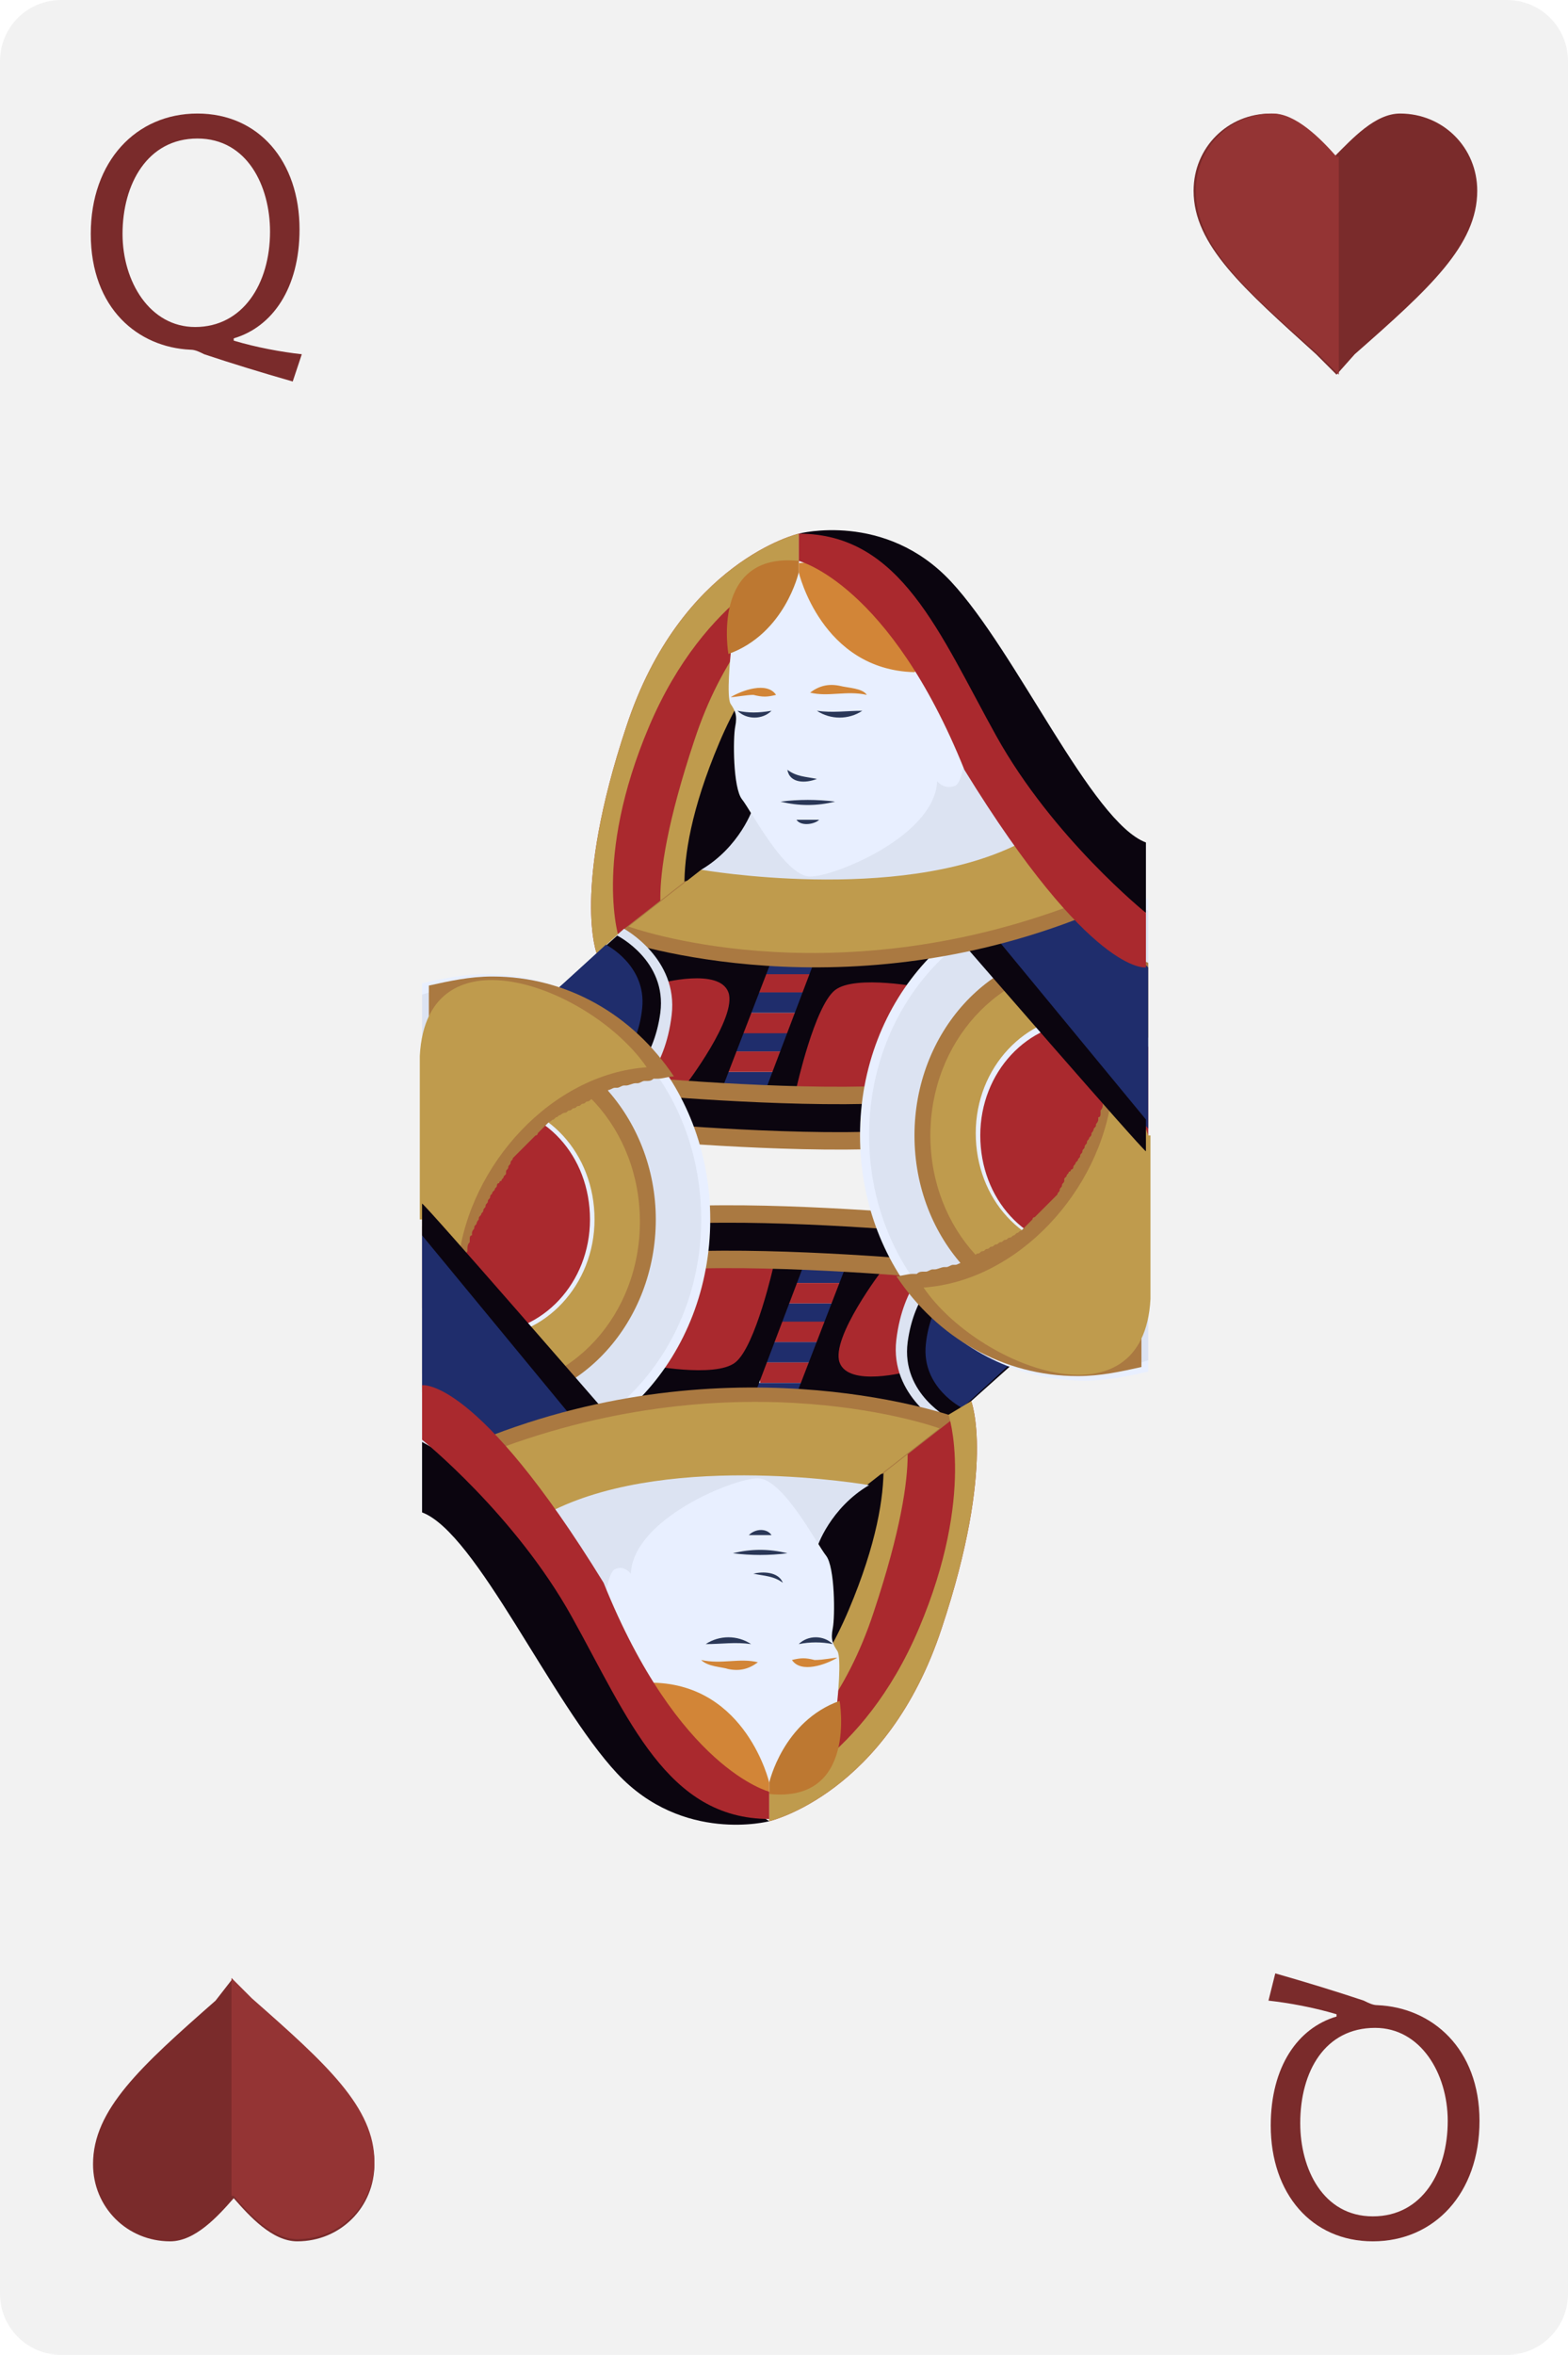<?xml version="1.0" encoding="utf-8"?>
<!-- Generator: Adobe Illustrator 26.5.0, SVG Export Plug-In . SVG Version: 6.00 Build 0)  -->
<svg version="1.1" id="Layer_1" xmlns="http://www.w3.org/2000/svg" xmlns:xlink="http://www.w3.org/1999/xlink" x="0px" y="0px"
	 viewBox="0 0 69.1 103.7" style="enable-background:new 0 0 69.1 103.7;" xml:space="preserve">
<style type="text/css">
	.st0{fill:#F2F2F2;}
	.st1{fill:#7A2B2B;}
	.st2{fill:#943434;}
	.st3{fill:#1F2D6C;}
	.st4{fill:#AA292E;}
	.st5{fill:#0B050F;}
	.st6{fill:none;stroke:#AA7941;stroke-width:0.768;stroke-miterlimit:10;}
	.st7{fill:#DCE3F2;}
	.st8{fill:#E8EFFF;}
	.st9{fill:#AA7941;}
	.st10{fill:#BF9B4D;}
	.st11{fill:#D28537;}
	.st12{fill:#BD7831;}
	.st13{fill:#2A3757;}
</style>
<g>
	<path class="st0" d="M69.1,101c0,1.5-1.2,2.7-2.7,2.7H2.7c-1.5,0-2.7-1.2-2.7-2.7V2.7C0,1.2,1.2,0,2.7,0h63.7
		c1.5,0,2.7,1.2,2.7,2.7V101z"/>
	<g>
		<g>
			<path class="st1" d="M58.9,16.5L58,15.6c-3.2-2.9-5.4-4.8-5.4-7.2c0-1.9,1.5-3.4,3.4-3.4c1.1,0,2.1,1.1,2.8,1.9
				C59.6,6.1,60.6,5,61.7,5c1.9,0,3.4,1.5,3.4,3.4c0,2.4-2.1,4.3-5.4,7.2L58.9,16.5z M58.9,16.5"/>
			<path class="st2" d="M58.9,6.9C58.2,6.1,57.1,5,56.1,5c-1.9,0-3.4,1.5-3.4,3.4c0,2.4,2.1,4.3,5.4,7.2l0.9,0.9V6.9z"/>
		</g>
		<g>
			<path class="st1" d="M12.9,16.8c-1.4-0.4-2.7-0.8-3.9-1.2c-0.2-0.1-0.4-0.2-0.6-0.2C6.1,15.3,4,13.6,4,10.3C4,7.1,6,5,8.7,5
				c2.7,0,4.5,2.1,4.5,5.1c0,2.6-1.2,4.3-2.9,4.8V15c1,0.3,2.1,0.5,3,0.6L12.9,16.8z M11.9,10.2c0-2-1-4.1-3.2-4.1
				c-2.2,0-3.3,2-3.3,4.2c0,2.1,1.2,4.1,3.2,4.1C10.7,14.4,11.9,12.5,11.9,10.2z"/>
		</g>
	</g>
	<g>
		<g>
			<path class="st1" d="M10.2,87.2l0.9,0.9c3.2,2.9,5.4,4.8,5.4,7.2c0,1.9-1.5,3.4-3.4,3.4c-1.1,0-2.1-1.1-2.8-1.9
				c-0.7,0.8-1.7,1.9-2.8,1.9c-1.9,0-3.4-1.5-3.4-3.4c0-2.4,2.1-4.3,5.4-7.2L10.2,87.2z M10.2,87.2"/>
			<path class="st2" d="M10.3,96.7c0.7,0.8,1.7,1.9,2.8,1.9c1.9,0,3.4-1.5,3.4-3.4c0-2.4-2.1-4.3-5.4-7.2l-0.9-0.9V96.7z"/>
		</g>
		<g>
			<path class="st1" d="M56.2,86.9c1.4,0.4,2.7,0.8,3.9,1.2c0.2,0.1,0.4,0.2,0.6,0.2c2.4,0.1,4.5,1.9,4.5,5.1c0,3.2-2,5.3-4.7,5.3
				c-2.7,0-4.5-2.1-4.5-5.1c0-2.6,1.2-4.3,2.9-4.8v-0.1c-1-0.3-2.1-0.5-3-0.6L56.2,86.9z M57.3,93.5c0,2,1,4.1,3.2,4.1
				c2.2,0,3.3-2,3.3-4.2c0-2.1-1.2-4.1-3.2-4.1C58.4,89.3,57.3,91.2,57.3,93.5z"/>
		</g>
	</g>
	<g>
		<rect x="34.9" y="55.6" class="st3" width="2.6" height="0.9"/>
		<rect x="34.7" y="56.5" class="st4" width="2.6" height="0.9"/>
		<rect x="34.3" y="57.4" class="st3" width="2.6" height="0.9"/>
		<rect x="34.1" y="58.2" class="st4" width="2.6" height="0.9"/>
		<rect x="33.7" y="59.1" class="st3" width="2.6" height="0.9"/>
		<rect x="33.5" y="60" class="st4" width="2.6" height="0.9"/>
		<rect x="33.1" y="60.9" class="st3" width="2.6" height="0.9"/>
		<polygon class="st4" points="34.7,55.6 32.8,60.5 27.9,60.8 30.7,55.2 		"/>
		<polygon class="st4" points="40.8,55.9 41.5,61.3 36.5,61.1 36.4,59.1 38.1,55.5 		"/>
		<path class="st5" d="M35.1,61.4l2.2-5.7l1.6,0.2c0,0-2.3,3-1.9,4.1c0.4,1.1,3,0.4,3,0.4l1.1,2L35.1,61.4z"/>
		<path class="st5" d="M35.5,55.5l-2.2,5.8l-5.5,0.4l0.7-1.6c0,0,3,0.6,3.9-0.1c0.9-0.7,1.7-4.3,1.7-4.3L35.5,55.5z"/>
		<path class="st5" d="M30.2,53.5c4.5-0.2,11,0.4,11,0.4v2c0,0-6.5-0.6-11-0.4"/>
		<path class="st6" d="M41.1,55.9c0,0-6.5-0.6-11-0.4"/>
		<path class="st6" d="M41.1,53.9c0,0-6.5-0.6-11-0.4"/>
		<path class="st7" d="M44.7,60l-3.1,2.8c0,0-2.4-1.3-2.1-3.8c0.3-2.5,1.6-3.4,1.6-3.4L44.7,60z"/>
		<path class="st5" d="M44.7,60l-2.8,2.5c0,0-2.2-1.1-1.9-3.4c0.3-2.2,1.5-3,1.5-3L44.7,60z"/>
		<path class="st3" d="M44.7,59.9l-2.3,2.1c0,0-1.8-0.9-1.6-2.8c0.2-1.9,1.2-2.5,1.2-2.5L44.7,59.9z"/>
		<g>
			<rect x="31.6" y="47.2" class="st3" width="2.6" height="0.9"/>
			<rect x="31.8" y="46.3" class="st4" width="2.6" height="0.9"/>
			<rect x="32.2" y="45.4" class="st3" width="2.6" height="0.9"/>
			<rect x="32.5" y="44.6" class="st4" width="2.6" height="0.9"/>
			<rect x="32.8" y="43.7" class="st3" width="2.6" height="0.9"/>
			<rect x="33.1" y="42.8" class="st4" width="2.6" height="0.9"/>
			<rect x="33.4" y="42" class="st3" width="2.6" height="0.9"/>
			<polygon class="st4" points="34.4,48.1 36.3,43.2 41.2,42.9 38.4,48.5 			"/>
			<polygon class="st4" points="28.3,47.8 27.7,42.4 32.6,42.6 32.7,44.6 31,48.1 			"/>
			<path class="st5" d="M34,42.3L31.8,48l-1.6-0.2c0,0,2.3-3,1.9-4.1c-0.4-1.1-3-0.4-3-0.4l-1.1-2L34,42.3z"/>
			<path class="st5" d="M33.7,48.1l2.2-5.8l5.5-0.4l-0.7,1.6c0,0-3-0.6-3.9,0.1c-0.9,0.7-1.7,4.3-1.7,4.3L33.7,48.1z"/>
			<path class="st5" d="M39,50.2c-4.5,0.2-11-0.4-11-0.4v-2c0,0,6.5,0.6,11,0.4"/>
			<path class="st6" d="M28,47.8c0,0,6.5,0.6,11,0.4"/>
			<path class="st6" d="M28,49.8c0,0,6.5,0.6,11,0.4"/>
			<path class="st8" d="M50.6,39.6c-0.9-0.3-1.8-0.4-2.8-0.4c-5.5,0-9.9,4.8-9.9,10.8c0,6,4.4,10.8,9.9,10.8c1,0,1.9-0.2,2.8-0.4
				V39.6z"/>
			<path class="st7" d="M50.6,40.1c-0.9-0.3-1.8-0.5-2.8-0.5c-5.2,0-9.5,4.6-9.5,10.4c0,5.7,4.2,10.4,9.5,10.4c1,0,1.9-0.2,2.8-0.5
				V40.1z"/>
			<path class="st9" d="M50.6,42.4c-0.9-0.4-1.8-0.6-2.8-0.6c-4.2,0-7.5,3.7-7.5,8.2c0,4.6,3.4,8.2,7.5,8.2c1,0,1.9-0.2,2.8-0.6
				V42.4z"/>
			<path class="st10" d="M50.6,43.2c-0.9-0.4-1.8-0.7-2.8-0.7C44,42.6,41,45.9,41,50c0,4.1,3,7.4,6.8,7.4c1,0,1.9-0.2,2.8-0.7V43.2z
				"/>
			<path class="st8" d="M50.6,45.7c-0.8-0.6-1.8-1-2.8-1c-2.6,0-4.8,2.3-4.8,5.2c0,2.9,2.1,5.2,4.8,5.2c1,0,2-0.4,2.8-1V45.7z"/>
			<path class="st4" d="M50.6,46.1c-0.8-0.7-1.7-1.1-2.8-1.1c-2.5,0-4.6,2.2-4.6,5c0,2.8,2,5,4.6,5c1.1,0,2-0.4,2.8-1.1V46.1z"/>
			<path class="st9" d="M50.6,49.2c-0.2-0.1-0.3-0.2-0.5-0.3l0,0c-0.2-0.1-0.3-0.2-0.5-0.4h0c-0.1-0.1-0.3-0.2-0.4-0.4c0,0,0,0,0,0
				c-0.1-0.1-0.3-0.3-0.4-0.4c0,0,0,0,0,0c0,0.1,0,0.3-0.1,0.4c0,0,0,0,0,0.1c0,0.1,0,0.2-0.1,0.3c0,0,0,0,0,0c0,0,0,0.1,0,0.1
				c0,0.1,0,0.2-0.1,0.3c0,0,0,0,0,0c0,0,0,0.1,0,0.1c0,0.1,0,0.2-0.1,0.2c0,0,0,0,0,0c0,0,0,0.1,0,0.1c0,0.1-0.1,0.2-0.1,0.2
				c0,0.1,0,0.1-0.1,0.2c0,0.1-0.1,0.2-0.1,0.2c0,0.1,0,0.1-0.1,0.2c0,0.1-0.1,0.1-0.1,0.2c0,0.1-0.1,0.1-0.1,0.2
				c0,0.1-0.1,0.1-0.1,0.2c0,0.1-0.1,0.1-0.1,0.2c0,0.1-0.1,0.1-0.1,0.2c0,0,0,0,0,0c0,0-0.1,0.1-0.1,0.1c0,0.1-0.1,0.1-0.1,0.2
				c0,0,0,0.1-0.1,0.1c0,0,0,0.1-0.1,0.1c0,0.1-0.1,0.1-0.1,0.2c0,0-0.1,0.1-0.1,0.1c0,0,0,0,0,0.1c0,0.1-0.1,0.1-0.1,0.2
				c0,0.1-0.1,0.1-0.1,0.2c0,0.1-0.1,0.1-0.1,0.2c0,0,0,0-0.1,0.1c0,0-0.1,0.1-0.1,0.1c0,0-0.1,0.1-0.1,0.1c0,0-0.1,0.1-0.1,0.1
				c-0.1,0.1-0.1,0.1-0.2,0.2c0,0,0,0,0,0c0,0-0.1,0.1-0.1,0.1c-0.1,0.1-0.1,0.1-0.2,0.2c0,0-0.1,0.1-0.1,0.1c0,0-0.1,0-0.1,0.1
				c-0.1,0.1-0.1,0.1-0.2,0.2c0,0,0,0,0,0c0,0-0.1,0.1-0.1,0.1c-0.1,0.1-0.1,0.1-0.2,0.2c-0.1,0-0.1,0.1-0.2,0.1
				c0,0-0.1,0.1-0.1,0.1c-0.1,0-0.1,0.1-0.2,0.1c-0.1,0-0.1,0.1-0.2,0.1c-0.1,0-0.1,0.1-0.2,0.1c-0.1,0-0.1,0.1-0.2,0.1
				c-0.1,0-0.1,0.1-0.2,0.1c-0.1,0-0.1,0.1-0.2,0.1c-0.1,0-0.1,0.1-0.2,0.1c-0.1,0-0.1,0.1-0.2,0.1c-0.1,0-0.1,0.1-0.2,0.1
				c-0.1,0-0.1,0-0.2,0.1c-0.1,0-0.2,0.1-0.2,0.1c0,0-0.1,0-0.1,0.1c-0.1,0-0.2,0.1-0.3,0.1c0,0-0.1,0-0.1,0c-0.1,0-0.2,0.1-0.3,0.1
				c0,0,0,0-0.1,0c-0.1,0-0.3,0.1-0.4,0.1c0,0,0,0-0.1,0c-0.1,0-0.2,0.1-0.3,0.1c0,0-0.1,0-0.1,0c-0.1,0-0.2,0-0.3,0.1
				c-0.1,0-0.1,0-0.2,0c-0.2,0-0.5,0.1-0.7,0.1c1.8,2.7,4.7,4.4,8,4.4c1,0,1.9-0.2,2.8-0.4V49.2z"/>
			<path class="st10" d="M50.6,50c-0.1-0.3-0.2-0.6-0.4-0.7c-0.4-0.4-0.8-0.7-1.2-1.1c-0.5,4.2-4.1,8.2-8.3,8.5
				c2.4,3.5,9.7,6.3,10,0.5V50z"/>
			<path class="st5" d="M32.4,30.1c0,0-3.3,7.2-2.8,9.6c0.5,2.3,5.2-4.3,5.2-4.3L32.4,30.1z"/>
			<path class="st4" d="M35.2,23.5c0,0-5.2,1.2-7.6,8.5c-2.4,7.2-1.3,10-1.3,10l3.6-2.5c0,0-0.3-3.4,2.2-9.3
				c2.5-5.9,3.1-5.4,3.1-5.4V23.5z"/>
			<path class="st10" d="M38.2,24.1c0,0-5.2,1.2-7.6,8.5c-2.4,7.2-1.2,8.5-1.2,8.5l1.1-0.2c0,0-1.3-2.3,1.2-8.2
				c2.5-5.9,6.6-7.3,6.6-7.3V24.1z"/>
			<polygon class="st3" points="50.6,49.7 50.6,42.6 46.9,39.2 43.2,41.4 			"/>
			<path class="st5" d="M42.4,41.5c0,0,7.9,9.1,8.1,9.2v-1.4l-6.6-8L42.4,41.5z"/>
			<path class="st9" d="M30.2,38.8L27,41.3c0,0,9.4,3.4,20.4-0.8l-2.6-3.2L30.2,38.8z"/>
			<path class="st10" d="M30.9,38.3l-3.2,2.5c0,0,8.7,3.2,19.7-1l-2.6-3.2L30.9,38.3z"/>
			<path class="st7" d="M33.2,35.5c0,0.1-0.6,1.8-2.3,2.8c0,0,8.6,1.5,13.9-1.1c0,0-0.8-5.3-3.4-4.2C38.8,34.1,33.2,35.5,33.2,35.5z
				"/>
			<path class="st8" d="M32.2,28.8c0,0-0.2,1.9,0,2.2c0.2,0.3,0.3,0.5,0.2,1c-0.1,0.5-0.1,2.7,0.3,3.2c0.4,0.5,1.9,3.4,3,3.4
				c1.1,0,5.5-1.8,5.6-4.2c0,0,0.3,0.4,0.8,0.2c0.4-0.2,0.5-2,0.5-2s-3.6-7.9-7.2-7.6C35.2,25,32.2,27.2,32.2,28.8z"/>
			<path class="st5" d="M35.2,23.5c0,0,3.8-1,6.7,2.1c2.9,3.1,6.2,10.6,8.6,11.5v3.1c0,0-6-3.1-7.4-7.8
				C41.7,27.7,35.2,23.5,35.2,23.5z"/>
			<path class="st11" d="M35.2,25.2c0,0,1,4.3,5.1,4.4c1.2-1.1-2.6-4.4-2.6-4.4s-0.8-0.6-2.5-0.4V25.2z"/>
			<path class="st4" d="M35.2,24.7c0,0,4,1,7.3,9.2c5.6,9.1,8,8.7,8,8.7v-2.4c0,0-4.1-3.3-6.6-7.8c-2.5-4.5-4.2-8.9-8.7-8.9V24.7z"
				/>
			<path class="st10" d="M35.2,23.5c0,0-5.2,1.2-7.6,8.5c-2.4,7.2-1.3,10-1.3,10l1-0.6c0,0-1.2-3.5,1.3-9.4c2.5-5.9,6.6-7.3,6.6-7.3
				V23.5z"/>
			<path class="st12" d="M35.2,25.2c0,0-0.6,2.7-3.1,3.6c0,0-0.8-4.5,3.1-4.1V25.2z"/>
			<path class="st7" d="M24.4,43.7l3.1-2.8c0,0,2.4,1.3,2.1,3.8c-0.3,2.5-1.6,3.4-1.6,3.4L24.4,43.7z"/>
			<path class="st5" d="M24.4,43.7l2.8-2.5c0,0,2.2,1.1,1.9,3.4c-0.3,2.2-1.5,3-1.5,3L24.4,43.7z"/>
			<path class="st3" d="M24.4,43.7l2.3-2.1c0,0,1.8,0.9,1.6,2.8c-0.2,1.9-1.2,2.5-1.2,2.5L24.4,43.7z"/>
			<g>
				<path class="st11" d="M32.2,30.7c0.5-0.3,1.6-0.7,2-0.1c-0.4,0.1-0.6,0.1-1,0C32.9,30.6,32.4,30.7,32.2,30.7L32.2,30.7z"/>
			</g>
			<g>
				<path class="st11" d="M38.2,30.6c-0.9-0.2-1.7,0.1-2.5-0.1c0,0,0,0,0,0c0.4-0.3,0.8-0.4,1.3-0.3C37.4,30.3,38,30.3,38.2,30.6
					L38.2,30.6z"/>
			</g>
			<g>
				<path class="st13" d="M36,31.3c0.7,0.1,1.3,0,2,0C37.4,31.7,36.6,31.7,36,31.3L36,31.3z"/>
			</g>
			<g>
				<path class="st13" d="M34,31.3c-0.4,0.4-1.1,0.4-1.5,0C33,31.4,33.4,31.4,34,31.3C34,31.3,33.4,31.4,34,31.3z"/>
			</g>
			<g>
				<path class="st8" d="M35.1,36.1c0,0,0.4,0.3,1,0"/>
				<path class="st13" d="M35.1,36.1c0.4,0,0.6,0,1,0C35.9,36.3,35.3,36.4,35.1,36.1C35.1,36.1,35.3,36.4,35.1,36.1z"/>
			</g>
			<g>
				<path class="st13" d="M34.4,35.3c0.8-0.1,1.6-0.1,2.4,0C36,35.5,35.2,35.5,34.4,35.3C34.4,35.3,35.2,35.5,34.4,35.3z"/>
			</g>
			<g>
				<path class="st13" d="M34.7,33.9c0.4,0.3,0.8,0.3,1.3,0.4C35.5,34.5,34.8,34.5,34.7,33.9L34.7,33.9z"/>
			</g>
		</g>
		<path class="st8" d="M18.6,64.1c0.9,0.3,1.8,0.4,2.8,0.4c5.5,0,9.9-4.8,9.9-10.8c0-6-4.4-10.8-9.9-10.8c-1,0-1.9,0.2-2.8,0.4V64.1
			z"/>
		<path class="st7" d="M18.6,63.6c0.9,0.3,1.8,0.5,2.8,0.5c5.2,0,9.5-4.6,9.5-10.4s-4.2-10.4-9.5-10.4c-1,0-1.9,0.2-2.8,0.5V63.6z"
			/>
		<path class="st9" d="M18.6,61.3c0.9,0.4,1.8,0.6,2.8,0.6c4.2,0,7.5-3.7,7.5-8.2s-3.4-8.2-7.5-8.2c-1,0-1.9,0.2-2.8,0.6V61.3z"/>
		<path class="st10" d="M18.6,60.5c0.9,0.4,1.8,0.7,2.8,0.7c3.8,0,6.8-3.3,6.8-7.4c0-4.1-3-7.4-6.8-7.4c-1,0-1.9,0.2-2.8,0.7V60.5z"
			/>
		<path class="st8" d="M18.6,57.9c0.8,0.6,1.8,1,2.8,1c2.6,0,4.8-2.3,4.8-5.2c0-2.9-2.1-5.2-4.8-5.2c-1,0-2,0.4-2.8,1V57.9z"/>
		<path class="st4" d="M18.6,57.6c0.8,0.7,1.7,1.1,2.8,1.1c2.5,0,4.6-2.2,4.6-5c0-2.8-2-5-4.6-5c-1.1,0-2,0.4-2.8,1.1V57.6z"/>
		<path class="st9" d="M18.6,54.4c0.2,0.1,0.3,0.2,0.5,0.3l0,0c0.2,0.1,0.3,0.2,0.5,0.4h0c0.1,0.1,0.3,0.2,0.4,0.4c0,0,0,0,0,0
			c0.1,0.1,0.3,0.3,0.4,0.4c0,0,0,0,0,0c0-0.1,0-0.3,0.1-0.4c0,0,0,0,0-0.1c0-0.1,0-0.2,0.1-0.3c0,0,0,0,0,0c0,0,0-0.1,0-0.1
			c0-0.1,0-0.2,0.1-0.3c0,0,0,0,0,0c0,0,0-0.1,0-0.1c0-0.1,0-0.2,0.1-0.2c0,0,0,0,0,0c0,0,0-0.1,0-0.1c0-0.1,0.1-0.2,0.1-0.2
			c0-0.1,0-0.1,0.1-0.2c0-0.1,0.1-0.2,0.1-0.2c0-0.1,0-0.1,0.1-0.2c0-0.1,0.1-0.1,0.1-0.2c0-0.1,0.1-0.1,0.1-0.2
			c0-0.1,0.1-0.1,0.1-0.2c0-0.1,0.1-0.1,0.1-0.2c0-0.1,0.1-0.1,0.1-0.2c0,0,0,0,0,0c0,0,0.1-0.1,0.1-0.1c0-0.1,0.1-0.1,0.1-0.2
			c0,0,0-0.1,0.1-0.1c0,0,0-0.1,0.1-0.1c0-0.1,0.1-0.1,0.1-0.2c0,0,0.1-0.1,0.1-0.1c0,0,0,0,0-0.1c0-0.1,0.1-0.1,0.1-0.2
			c0-0.1,0.1-0.1,0.1-0.2c0-0.1,0.1-0.1,0.1-0.2c0,0,0,0,0.1-0.1c0,0,0.1-0.1,0.1-0.1c0,0,0.1-0.1,0.1-0.1c0,0,0.1-0.1,0.1-0.1
			c0.1-0.1,0.1-0.1,0.2-0.2c0,0,0,0,0,0c0,0,0.1-0.1,0.1-0.1c0.1-0.1,0.1-0.1,0.2-0.2c0,0,0.1-0.1,0.1-0.1c0,0,0.1,0,0.1-0.1
			c0.1-0.1,0.1-0.1,0.2-0.2c0,0,0,0,0,0c0,0,0.1-0.1,0.1-0.1c0.1-0.1,0.1-0.1,0.2-0.2c0.1,0,0.1-0.1,0.2-0.1c0,0,0.1-0.1,0.1-0.1
			c0.1,0,0.1-0.1,0.2-0.1c0,0,0.1-0.1,0.2-0.1c0.1,0,0.1-0.1,0.2-0.1c0.1,0,0.1-0.1,0.2-0.1c0.1,0,0.1-0.1,0.2-0.1
			c0.1,0,0.1-0.1,0.2-0.1c0.1,0,0.1-0.1,0.2-0.1c0.1,0,0.1-0.1,0.2-0.1c0.1,0,0.1-0.1,0.2-0.1c0.1,0,0.1,0,0.2-0.1
			c0.1,0,0.2-0.1,0.2-0.1c0,0,0.1,0,0.1-0.1c0.1,0,0.2-0.1,0.3-0.1c0,0,0.1,0,0.1,0c0.1,0,0.2-0.1,0.3-0.1c0,0,0,0,0.1,0
			c0.1,0,0.3-0.1,0.4-0.1c0,0,0,0,0.1,0c0.1,0,0.2-0.1,0.3-0.1c0,0,0.1,0,0.1,0c0.1,0,0.2,0,0.3-0.1c0.1,0,0.1,0,0.2,0
			c0.2,0,0.5-0.1,0.7-0.1c-1.8-2.7-4.7-4.4-8-4.4c-1,0-1.9,0.2-2.8,0.4V54.4z"/>
		<path class="st10" d="M18.6,53.7c0.1,0.3,0.2,0.6,0.4,0.7c0.4,0.4,0.8,0.7,1.2,1.1c0.5-4.2,4.1-8.2,8.3-8.5
			c-2.4-3.5-9.7-6.3-10-0.5V53.7z"/>
		<polygon class="st3" points="18.6,54 18.6,61.1 22.2,64.4 25.9,62.3 		"/>
		<path class="st5" d="M26.7,62.2c0,0-7.9-9.1-8.1-9.2v1.4l6.6,8L26.7,62.2z"/>
		<path class="st5" d="M36.7,73.5c0,0,3.3-7.2,2.8-9.6c-0.5-2.3-5.2,4.3-5.2,4.3L36.7,73.5z"/>
		<path class="st4" d="M33.9,80.2c0,0,5.2-1.2,7.6-8.5c2.4-7.2,1.3-10,1.3-10l-3.6,2.5c0,0,0.3,3.4-2.2,9.3
			c-2.5,5.9-3.1,5.4-3.1,5.4V80.2z"/>
		<path class="st10" d="M30.9,79.5c0,0,5.2-1.2,7.6-8.5c2.4-7.2,1.2-8.5,1.2-8.5l-1.1,0.2c0,0,1.3,2.3-1.2,8.2
			c-2.5,5.9-6.6,7.3-6.6,7.3V79.5z"/>
		<path class="st9" d="M38.9,64.9l3.2-2.5c0,0-9.4-3.4-20.4,0.8l2.6,3.2L38.9,64.9z"/>
		<path class="st10" d="M38.2,65.4l3.2-2.5c0,0-8.7-3.2-19.7,1l2.6,3.2L38.2,65.4z"/>
		<path class="st7" d="M36,68.2c0-0.1,0.6-1.8,2.3-2.8c0,0-8.6-1.5-13.9,1.1c0,0,0.8,5.3,3.4,4.2C30.3,69.5,36,68.2,36,68.2z"/>
		<path class="st8" d="M36.9,74.9c0,0,0.2-1.9,0-2.2c-0.2-0.3-0.3-0.5-0.2-1c0.1-0.5,0.1-2.7-0.3-3.2c-0.4-0.5-1.9-3.4-3-3.4
			c-1.1,0-5.5,1.8-5.6,4.2c0,0-0.3-0.4-0.7-0.2c-0.4,0.2-0.5,2-0.5,2s3.6,7.9,7.2,7.6C33.9,78.7,36.9,76.5,36.9,74.9z"/>
		<path class="st5" d="M33.9,80.2c0,0-3.8,1-6.7-2.1c-2.9-3.1-6.2-10.6-8.6-11.5v-3.1c0,0,6,3.1,7.4,7.8
			C27.4,76,33.9,80.2,33.9,80.2z"/>
		<path class="st11" d="M33.9,78.5c0,0-1-4.3-5.1-4.4c-1.2,1.1,2.6,4.4,2.6,4.4s0.8,0.6,2.5,0.4V78.5z"/>
		<path class="st4" d="M33.9,78.9c0,0-4-1-7.3-9.2c-5.6-9.1-8-8.7-8-8.7v2.4c0,0,4.1,3.3,6.6,7.8c2.5,4.5,4.2,8.9,8.7,8.9V78.9z"/>
		<path class="st10" d="M33.9,80.2c0,0,5.2-1.2,7.6-8.5c2.4-7.2,1.3-10,1.3-10l-1,0.6c0,0,1.2,3.5-1.3,9.4c-2.5,5.9-6.6,7.3-6.6,7.3
			V80.2z"/>
		<path class="st12" d="M33.9,78.5c0,0,0.6-2.7,3.1-3.6c0,0,0.8,4.5-3.1,4.1V78.5z"/>
		<g>
			<path class="st11" d="M36.9,73c-0.5,0.3-1.6,0.7-2,0.1c0.4-0.1,0.6-0.1,1,0C36.3,73.1,36.7,73,36.9,73L36.9,73z"/>
		</g>
		<g>
			<path class="st11" d="M30.9,73.1c0.9,0.2,1.7-0.1,2.5,0.1c0,0,0,0,0,0c-0.4,0.3-0.8,0.4-1.3,0.3C31.8,73.4,31.2,73.4,30.9,73.1
				L30.9,73.1z"/>
		</g>
		<g>
			<path class="st13" d="M33.1,72.4c-0.7-0.1-1.3,0-2,0C31.7,72,32.5,72,33.1,72.4L33.1,72.4z"/>
		</g>
		<g>
			<path class="st13" d="M35.2,72.4c0.4-0.4,1.1-0.4,1.5,0C36.2,72.3,35.7,72.3,35.2,72.4C35.2,72.4,35.7,72.3,35.2,72.4z"/>
		</g>
		<g>
			<path class="st8" d="M34,67.6c0,0-0.4-0.3-1,0"/>
			<path class="st13" d="M34,67.6c-0.4,0-0.6,0-1,0C33.3,67.3,33.8,67.3,34,67.6C34,67.6,33.8,67.3,34,67.6z"/>
		</g>
		<g>
			<path class="st13" d="M34.7,68.4c-0.8,0.1-1.6,0.1-2.4,0C33.1,68.2,33.9,68.2,34.7,68.4C34.7,68.4,33.9,68.2,34.7,68.4z"/>
		</g>
		<g>
			<path class="st13" d="M34.5,69.7c-0.4-0.3-0.8-0.3-1.3-0.4C33.6,69.2,34.3,69.2,34.5,69.7L34.5,69.7z"/>
		</g>
	</g>
</g>
</svg>
